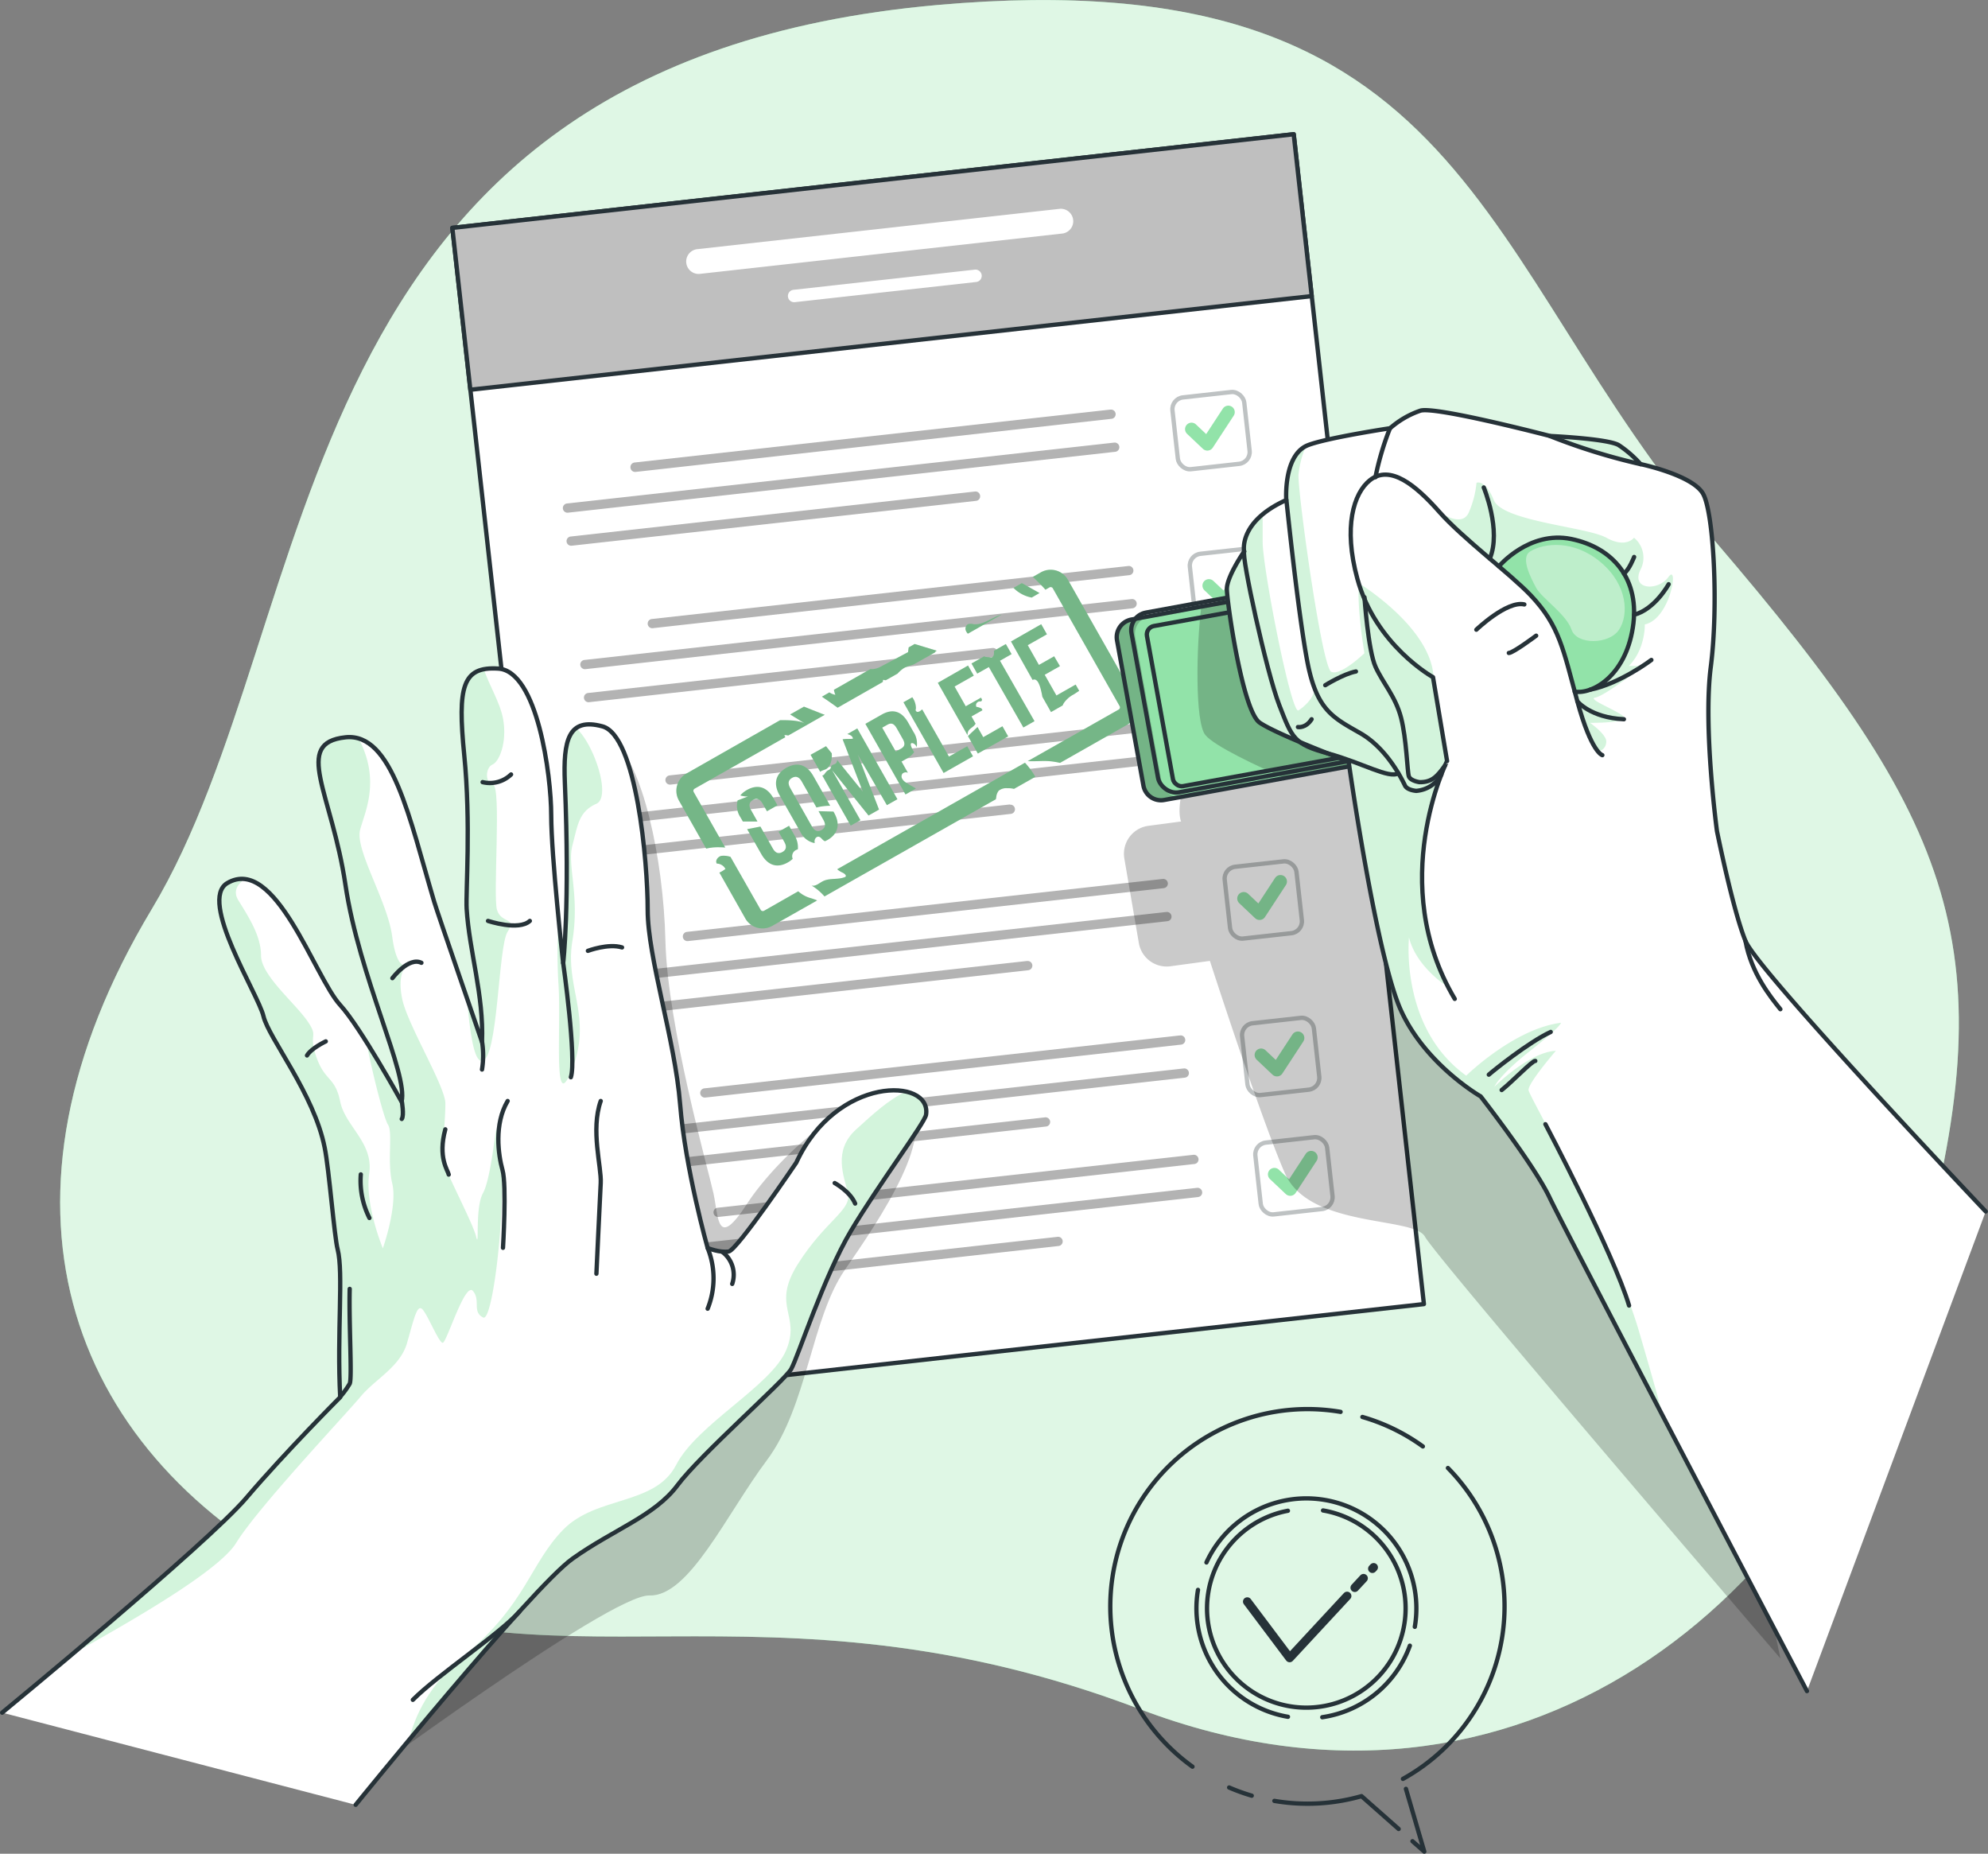 <svg xmlns="http://www.w3.org/2000/svg" xmlns:xlink="http://www.w3.org/1999/xlink" viewBox="0 0 460.53 429.34"><rect x="0" y="0" width="460.53" height="429.34" fill="#808080" stroke="none"/><defs><style>.cls-1,.cls-13,.cls-2{fill:#92e3a9;}.cls-1,.cls-14,.cls-17,.cls-4,.cls-5,.cls-8{stroke:#263238;}.cls-1,.cls-14,.cls-17,.cls-4,.cls-5,.cls-8,.cls-9{stroke-linecap:round;stroke-linejoin:round;}.cls-16,.cls-3,.cls-4,.cls-6{fill:#fff;}.cls-3{opacity:0.7;}.cls-5{fill:#bfbfbf;}.cls-12,.cls-7,.cls-8{opacity:0.3;}.cls-10,.cls-14,.cls-17,.cls-8,.cls-9{fill:none;}.cls-9{stroke:#92e3a9;stroke-width:3px;}.cls-11{opacity:0.2;}.cls-12{fill-opacity:0.7;}.cls-13,.cls-16{opacity:0.4;}.cls-15{clip-path:url(#clip-path);}.cls-17{stroke-width:2px;}</style><clipPath id="clip-path"><path class="cls-1" d="M334.15,173.56l-15.31,2.78-21.28,3.87-27.87,5.07a4.13,4.13,0,0,1-4.81-3.33l-6.12-33.65a4.15,4.15,0,0,1,3.33-4.81l16.21-3,23.58-4.28,24.67-4.49a4.13,4.13,0,0,1,4.81,3.33l6.12,33.65A4.13,4.13,0,0,1,334.15,173.56Z"/></clipPath></defs><g id="Layer_2" data-name="Layer 2"><g id="Background_Simple" data-name="Background Simple"><path class="cls-2" d="M217.13,1.16c124-11,124.24,58.93,180.13,124.13S465.11,220,444,295.2,352,429.26,264.15,395.88s-138.14-1.32-193.54-31S-5.36,278,35.19,210.51,64.19,14.78,217.13,1.16Z"/><path class="cls-3" d="M217.13,1.16c124-11,124.24,58.93,180.13,124.13S465.11,220,444,295.2,352,429.26,264.15,395.88s-138.14-1.32-193.54-31S-5.36,278,35.19,210.51,64.19,14.78,217.13,1.16Z"/></g><g id="Document"><rect class="cls-4" x="119.26" y="41.11" width="196.11" height="272.62" transform="translate(-18.28 25.11) rotate(-6.35)"/><rect class="cls-5" x="106.27" y="41.83" width="196.11" height="37.72" transform="translate(-5.46 22.96) rotate(-6.35)"/><path class="cls-6" d="M245.55,48.36l-84.14,9.36a2.88,2.88,0,0,0,.64,5.72l84.13-9.36a2.88,2.88,0,0,0-.63-5.72Z"/><path class="cls-6" d="M225.82,62.45l-42.07,4.68a1.44,1.44,0,0,0,.32,2.86l42.07-4.68a1.43,1.43,0,0,0,1.27-1.59A1.45,1.45,0,0,0,225.82,62.45Z"/><path class="cls-7" d="M257.26,94.86,147,107.12a1.07,1.07,0,0,0-.95,1.18,1.08,1.08,0,0,0,1.18,1L257.49,97a1.07,1.07,0,1,0-.23-2.13Z"/><path class="cls-7" d="M258.11,102.51l-126.77,14.1a1.07,1.07,0,0,0,.24,2.13l126.77-14.1a1.07,1.07,0,0,0-.24-2.13Z"/><path class="cls-7" d="M225.87,113.84,132.2,124.26a1.07,1.07,0,0,0,.23,2.13L226.11,116a1.05,1.05,0,0,0,.94-1.18A1.07,1.07,0,0,0,225.87,113.84Z"/><rect class="cls-8" x="272.18" y="91.38" width="16.73" height="16.73" rx="2.74" transform="translate(-9.31 31.63) rotate(-6.35)"/><polyline class="cls-9" points="276.02 99.39 279.69 102.86 284.54 95.45"/><path class="cls-7" d="M261.29,131.1,151.07,143.36a1.07,1.07,0,1,0,.24,2.12l110.22-12.26a1.07,1.07,0,1,0-.24-2.12Z"/><path class="cls-7" d="M262.14,138.75l-126.76,14.1a1.06,1.06,0,0,0-.95,1.18,1.08,1.08,0,0,0,1.18.95l126.77-14.1a1.08,1.08,0,0,0,.94-1.19A1.06,1.06,0,0,0,262.14,138.75Z"/><path class="cls-7" d="M229.9,150.08,136.23,160.5a1.07,1.07,0,0,0,.23,2.13l93.68-10.42a1.07,1.07,0,0,0-.24-2.13Z"/><rect class="cls-8" x="276.21" y="127.61" width="16.73" height="16.73" rx="2.74" transform="translate(-13.29 32.29) rotate(-6.35)"/><polyline class="cls-9" points="280.05 135.63 283.72 139.09 288.57 131.68"/><path class="cls-7" d="M265.32,167.33,155.1,179.59a1.07,1.07,0,1,0,.24,2.13l110.22-12.26a1.07,1.07,0,0,0-.24-2.13Z"/><path class="cls-7" d="M266.17,175l-126.76,14.1a1.07,1.07,0,1,0,.23,2.12l126.77-14.1a1.07,1.07,0,1,0-.24-2.12Z"/><path class="cls-7" d="M233.93,186.32l-93.67,10.42a1.07,1.07,0,0,0-.95,1.18,1.08,1.08,0,0,0,1.18,1l93.68-10.42a1.07,1.07,0,1,0-.24-2.13Z"/><rect class="cls-8" x="280.24" y="163.85" width="16.73" height="16.73" rx="2.74" transform="translate(-17.27 32.96) rotate(-6.35)"/><polyline class="cls-9" points="284.08 171.86 287.75 175.33 292.6 167.92"/><path class="cls-7" d="M269.35,203.57,159.13,215.83a1.07,1.07,0,1,0,.24,2.13L269.59,205.7a1.07,1.07,0,0,0-.24-2.13Z"/><path class="cls-7" d="M270.2,211.22l-126.76,14.1a1.08,1.08,0,0,0-.95,1.19,1.07,1.07,0,0,0,1.18.94l126.77-14.1a1.05,1.05,0,0,0,.94-1.18A1.07,1.07,0,0,0,270.2,211.22Z"/><path class="cls-7" d="M238,222.56,144.29,233a1.07,1.07,0,1,0,.23,2.12l93.68-10.41a1.07,1.07,0,1,0-.24-2.13Z"/><rect class="cls-8" x="284.27" y="200.09" width="16.73" height="16.73" rx="2.74" transform="translate(-21.25 33.63) rotate(-6.35)"/><polyline class="cls-9" points="288.11 208.1 291.78 211.57 296.63 204.16"/><path class="cls-7" d="M273.38,239.81,163.16,252.07a1.07,1.07,0,0,0,.24,2.13l110.22-12.26a1.07,1.07,0,0,0-.24-2.13Z"/><path class="cls-7" d="M274.23,247.46l-126.76,14.1a1.08,1.08,0,0,0-.95,1.19,1.07,1.07,0,0,0,1.18.94l126.77-14.1a1.05,1.05,0,0,0,.94-1.18A1.07,1.07,0,0,0,274.23,247.46Z"/><path class="cls-7" d="M242,258.8l-93.67,10.41a1.07,1.07,0,1,0,.24,2.13l93.67-10.42a1.07,1.07,0,1,0-.24-2.12Z"/><rect class="cls-8" x="288.3" y="236.33" width="16.73" height="16.73" rx="2.74" transform="translate(-25.23 34.3) rotate(-6.35)"/><polyline class="cls-9" points="292.14 244.34 295.81 247.81 300.66 240.4"/><path class="cls-7" d="M276.46,267.46,166.24,279.72a1.07,1.07,0,1,0,.23,2.13l110.22-12.26a1.07,1.07,0,0,0,.95-1.18A1.08,1.08,0,0,0,276.46,267.46Z"/><path class="cls-7" d="M277.31,275.11l-126.77,14.1a1.08,1.08,0,0,0-.94,1.19,1.06,1.06,0,0,0,1.18.94l126.76-14.1a1.06,1.06,0,0,0,.95-1.18A1.08,1.08,0,0,0,277.31,275.11Z"/><path class="cls-7" d="M245.07,286.45l-93.68,10.42a1.07,1.07,0,0,0,.24,2.12l93.68-10.42a1.07,1.07,0,0,0-.24-2.12Z"/><rect class="cls-8" x="291.37" y="263.98" width="16.73" height="16.73" rx="2.74" transform="translate(-28.27 34.8) rotate(-6.35)"/><polyline class="cls-9" points="295.22 271.99 298.89 275.46 303.74 268.05"/></g><g id="Stamp"><path class="cls-10" d="M207.73,168.67c-.67-1.17-1.32-1.29-2.14-.83l-1.22.69,3.15,5.55,1.21-.69c.82-.47,1.06-1.09.39-2.26Z"/><path class="cls-2" d="M184.82,196.71a5.25,5.25,0,0,0-.79-3.27l-1.24-2.18-2.43,1.38,1.32,2.34c.67,1.17.39,1.89-.43,2.35s-1.57.34-2.23-.83l-2.87-5.06-3.07.6,3.27,5.75c1.49,2.62,3.65,3.38,6.17,1.94a5.42,5.42,0,0,0,1.11-.82,1.6,1.6,0,0,1,.53-1.9A2.07,2.07,0,0,1,184.82,196.71Z"/><path class="cls-2" d="M171.52,189.27l.57,1,3.38,0L174,187.65c-.67-1.17-.4-1.91.42-2.38s1.58-.31,2.25.86l1,1.76,2.44-1.38-.91-1.59c-1.48-2.63-3.64-3.38-6.17-1.95a5.58,5.58,0,0,0-1.53,1.25,5.3,5.3,0,0,0,1.78.25l-2.4.9A4.77,4.77,0,0,0,171.52,189.27Z"/><path class="cls-2" d="M190.2,178.61a6.85,6.85,0,0,1,1-.4c1.29-.57,1.59-2.43,1.48-3.74l-1.33-1.65-3.58,2,2.24,3.94A.77.77,0,0,1,190.2,178.61Z"/><path class="cls-2" d="M205.45,186.48l2.44-1.38-9.3-16.39-2.3,1.31c.74.18,1.27.52,1.29,1.07-.72.1-1.61,0-2.38.14l4.68,12.13,0,0L193.92,176a1,1,0,0,1-.36.87c-.27.19-.66.19-.88.43s-.17.55-.35.78-.46.28-.69.44a4.73,4.73,0,0,0-.7.84,1.09,1.09,0,0,1-.45.27l6.58,11.59,2.25-1.27-6.57-11.59,0,0,8.45,10.52,2.43-1.38-4.93-12.73,0,0Z"/><path class="cls-2" d="M211.61,172.18a1.5,1.5,0,0,1,.74.88,4.86,4.86,0,0,0-.75-3.56l-1.21-2.13c-1.48-2.62-3.56-3.33-6.13-1.87l-3.79,2.15L209.76,184l2.42-1.37c-.78-.5-1.65-.91-2.4-1.45a2.31,2.31,0,0,1-.82-.88,1.06,1.06,0,0,1,.12-1.15,1.17,1.17,0,0,1,1.24-.17l-1.48-2.6,1.22-.69a5.16,5.16,0,0,0,1.71-1.48C211.27,173.44,210.37,171.72,211.61,172.18Zm-2.88,1.21-1.21.69-3.15-5.55,1.22-.69c.82-.46,1.47-.34,2.14.83l1.39,2.46C209.79,172.3,209.55,172.92,208.73,173.39Z"/><path class="cls-2" d="M225.4,175.17l-1.33-2.34-4.24,2.4-6.2-10.93-.27.22a1.53,1.53,0,0,1-.65.35.51.51,0,0,1-.59-.32,1.24,1.24,0,0,1,.06-.47,4.44,4.44,0,0,0-.84-2.59l-2.05,1.16,9.3,16.38Z"/><path class="cls-2" d="M224.24,169.48c.28-.73,1.14-1,1.63-1.67a1.37,1.37,0,0,0,.13-.2l-.95-1.68,2.53-1.43a1,1,0,0,0-.25-.43,3.86,3.86,0,0,0-1.15-.36.88.88,0,0,1,.68-1.25c.17,0,.36,0,.49-.08a.52.52,0,0,0,.13-.39l-.23-.41-3.53,2L221.13,159l4.45-2.52-1.33-2.34-7,4,6.88,12.13A2.62,2.62,0,0,1,224.24,169.48Z"/><path class="cls-2" d="M233.55,170.55l-1.33-2.34-4.45,2.52-1.33-2.35-1.64,1.55c-.19.18-.39.36-.57.55l2.29,4.05Z"/><path class="cls-2" d="M230.24,151.52c-.05.35-.25.73-.6.77a1.74,1.74,0,0,1-.5-.08,4.56,4.56,0,0,1-.92-.09A.78.78,0,0,1,228,152l-2.95,1.67,1.33,2.34,2.69-1.52,8,14,2.58-1.46-8-14,2.69-1.53-1.33-2.34-2.75,1.56C230.25,151,230.27,151.26,230.24,151.52Z"/><path class="cls-2" d="M241.47,161.38l2,3.54,2.7-1.54a4.59,4.59,0,0,1,.24-.5,6.3,6.3,0,0,1,2.34-2.06L250,160l-.82-1.45-4.45,2.53-2.72-4.8,3.53-2L244.2,152l-3.53,2-2.59-4.57,4.45-2.52-1.33-2.34-7,4,5,8.91C240.46,156.84,241.08,159.18,241.47,161.38Z"/><path class="cls-2" d="M189.68,193.79c.42.08.67.49,1,.78a2,2,0,0,0,.41.26,4.67,4.67,0,0,0,.56-.26c2.53-1.43,3.06-3.72,1.57-6.34l-.14-.26-3.46-.1,1.12,2c.66,1.17.4,1.9-.42,2.37s-1.58.31-2.25-.86l-5-8.85c-.66-1.17-.4-1.91.42-2.37s1.59-.31,2.25.86l3.4,6a13.13,13.13,0,0,1,3.18-.4l-3.91-6.89c-1.49-2.62-3.72-3.34-6.25-1.9s-3.06,3.71-1.57,6.34l4.83,8.52a4.61,4.61,0,0,0,3.29,2.57c0-.06,0-.12,0-.18C188.58,194.43,189.06,193.68,189.68,193.79Z"/><path class="cls-2" d="M224.21,146.77l7.85-4.45c-2.26.62-4.23,2.5-6.56,2.24a2.37,2.37,0,0,0-1.27,0,1.24,1.24,0,0,0-.43,1.63A2.24,2.24,0,0,0,224.21,146.77Z"/><path class="cls-2" d="M204.52,157.94a.84.84,0,0,1,.1-.51,1.56,1.56,0,0,0,.6.11l2.71-1.53a7.49,7.49,0,0,1,1.44-1.26,7.1,7.1,0,0,1,1.62-.64l.6-.18,5-2.82a.94.94,0,0,1,.21-.28.71.71,0,0,1,.25-.11l-5.17-1.57-1.38.79-.15,1.1-6,3.18a5.3,5.3,0,0,1-1.92.73,4.07,4.07,0,0,1-.78,0l-8.47,4.81a5.24,5.24,0,0,0,.34,1.17,3.69,3.69,0,0,1-1.39-.57l-1.74,1q1.84,1.23,3.65,2.55Z"/><path class="cls-2" d="M240.81,137.35l-4.09-2.3-1.94,1.11A8,8,0,0,0,239,138.4Z"/><path class="cls-2" d="M262.87,161.57l-15.48-27.29a4.6,4.6,0,0,0-6.26-1.73l-1.86,1.06.71.69c.75.73,1.5,1.48,2.2,2.28l.93-.53a.57.57,0,0,1,.78.21l15.48,27.29a.57.57,0,0,1-.21.78l-21.08,11.95c1.82.11,3.67-.15,5.48.06a18.71,18.71,0,0,1,2,.35l15.62-8.87A4.59,4.59,0,0,0,262.87,161.57Z"/><path class="cls-2" d="M168,196.3l-7.3-12.86a.57.57,0,0,1,.22-.78l21-11.92c-.07-.16-.16-.32-.23-.48a2.68,2.68,0,0,1,.89.1l8.48-4.81-.82-.3-4-1.59-3.2,1.81,3.47,2.13c-1.2-.73-3.68-.83-5.8-.8L159,179.16a4.6,4.6,0,0,0-1.72,6.26l6.31,11.13c.3-.07.59-.14.89-.19a13,13,0,0,1,2.42-.12A9.17,9.17,0,0,1,168,196.3Z"/><path class="cls-2" d="M193.94,201.32a4.63,4.63,0,0,0,1.2.77c.46.19,1.05.68.7,1-1.62.73-3.61.19-5.21,1-.86.43-1.7,1.26-2.63,1a12.47,12.47,0,0,1,3,2.53l39.71-22.52c0-.17.06-.33.08-.49a2.75,2.75,0,0,1,.57-1.48,2.8,2.8,0,0,1,2-.57,5.31,5.31,0,0,1,1.54.15l4.94-2.8a18.14,18.14,0,0,0-2.4-3.26Z"/><path class="cls-2" d="M187.52,207.93a7.14,7.14,0,0,1-2.6-1.5L177,210.94a.57.57,0,0,1-.78-.21l-7-12.28a5,5,0,0,0-2.1-.23c-.8.16-1.51,1.1-1.07,1.79a2.31,2.31,0,0,1,2,1.24,6.71,6.71,0,0,1-1.4.85l6,10.61a4.59,4.59,0,0,0,6.25,1.73l10.39-5.89-.13-.07A16.06,16.06,0,0,0,187.52,207.93Z"/><g class="cls-11"><path d="M184.82,196.71a5.25,5.25,0,0,0-.79-3.27l-1.24-2.18-2.43,1.38,1.32,2.34c.67,1.17.39,1.89-.43,2.35s-1.57.34-2.23-.83l-2.87-5.06-3.07.6,3.27,5.75c1.49,2.62,3.65,3.38,6.17,1.94a5.42,5.42,0,0,0,1.11-.82,1.6,1.6,0,0,1,.53-1.9A2.07,2.07,0,0,1,184.82,196.71Z"/><path d="M171.52,189.27l.57,1,3.38,0L174,187.65c-.67-1.17-.4-1.91.42-2.38s1.58-.31,2.25.86l1,1.76,2.44-1.38-.91-1.59c-1.48-2.63-3.64-3.38-6.17-1.95a5.58,5.58,0,0,0-1.53,1.25,5.3,5.3,0,0,0,1.78.25l-2.4.9A4.77,4.77,0,0,0,171.52,189.27Z"/><path d="M190.2,178.61a6.85,6.85,0,0,1,1-.4c1.29-.57,1.59-2.43,1.48-3.74l-1.33-1.65-3.58,2,2.24,3.94A.77.77,0,0,1,190.2,178.61Z"/><path d="M205.45,186.48l2.44-1.38-9.3-16.39-2.3,1.31c.74.18,1.27.52,1.29,1.07-.72.1-1.61,0-2.38.14l4.68,12.13,0,0L193.92,176a1,1,0,0,1-.36.87c-.27.19-.66.19-.88.43s-.17.55-.35.78-.46.28-.69.44a4.73,4.73,0,0,0-.7.84,1.09,1.09,0,0,1-.45.27l6.58,11.59,2.25-1.27-6.57-11.59,0,0,8.45,10.52,2.43-1.38-4.93-12.73,0,0Z"/><path d="M211.61,172.18a1.5,1.5,0,0,1,.74.88,4.86,4.86,0,0,0-.75-3.56l-1.21-2.13c-1.48-2.62-3.56-3.33-6.13-1.87l-3.79,2.15L209.76,184l2.42-1.37c-.78-.5-1.65-.91-2.4-1.45a2.31,2.31,0,0,1-.82-.88,1.06,1.06,0,0,1,.12-1.15,1.17,1.17,0,0,1,1.24-.17l-1.48-2.6,1.22-.69a5.16,5.16,0,0,0,1.71-1.48C211.27,173.44,210.37,171.72,211.61,172.18Zm-2.88,1.21-1.21.69-3.15-5.55,1.22-.69c.82-.46,1.47-.34,2.14.83l1.39,2.46C209.79,172.3,209.55,172.92,208.73,173.39Z"/><path d="M225.4,175.17l-1.33-2.34-4.24,2.4-6.2-10.93-.27.22a1.53,1.53,0,0,1-.65.35.51.51,0,0,1-.59-.32,1.24,1.24,0,0,1,.06-.47,4.44,4.44,0,0,0-.84-2.59l-2.05,1.16,9.3,16.38Z"/><path d="M224.24,169.48c.28-.73,1.14-1,1.63-1.67a1.37,1.37,0,0,0,.13-.2l-.95-1.68,2.53-1.43a1,1,0,0,0-.25-.43,3.86,3.86,0,0,0-1.15-.36.88.88,0,0,1,.68-1.25c.17,0,.36,0,.49-.08a.52.52,0,0,0,.13-.39l-.23-.41-3.53,2L221.13,159l4.45-2.52-1.33-2.34-7,4,6.88,12.13A2.62,2.62,0,0,1,224.24,169.48Z"/><path d="M233.55,170.55l-1.33-2.34-4.45,2.52-1.33-2.35-1.64,1.55c-.19.18-.39.36-.57.55l2.29,4.05Z"/><path d="M230.24,151.52c-.05.35-.25.73-.6.77a1.74,1.74,0,0,1-.5-.08,4.56,4.56,0,0,1-.92-.09A.78.78,0,0,1,228,152l-2.95,1.67,1.33,2.34,2.69-1.52,8,14,2.58-1.46-8-14,2.69-1.53-1.33-2.34-2.75,1.56C230.25,151,230.27,151.26,230.24,151.52Z"/><path d="M241.47,161.38l2,3.54,2.7-1.54a4.59,4.59,0,0,1,.24-.5,6.3,6.3,0,0,1,2.34-2.06L250,160l-.82-1.45-4.45,2.53-2.72-4.8,3.53-2L244.2,152l-3.53,2-2.59-4.57,4.45-2.52-1.33-2.34-7,4,5,8.91C240.46,156.84,241.08,159.18,241.47,161.38Z"/><path d="M189.68,193.79c.42.08.67.49,1,.78a2,2,0,0,0,.41.26,4.67,4.67,0,0,0,.56-.26c2.53-1.43,3.06-3.72,1.57-6.34l-.14-.26-3.46-.1,1.12,2c.66,1.17.4,1.9-.42,2.37s-1.58.31-2.25-.86l-5-8.85c-.66-1.17-.4-1.91.42-2.37s1.59-.31,2.25.86l3.4,6a13.13,13.13,0,0,1,3.18-.4l-3.91-6.89c-1.49-2.62-3.72-3.34-6.25-1.9s-3.06,3.71-1.57,6.34l4.83,8.52a4.61,4.61,0,0,0,3.29,2.57c0-.06,0-.12,0-.18C188.58,194.43,189.06,193.68,189.68,193.79Z"/><path d="M224.21,146.77l7.85-4.45c-2.26.62-4.23,2.5-6.56,2.24a2.37,2.37,0,0,0-1.27,0,1.24,1.24,0,0,0-.43,1.63A2.24,2.24,0,0,0,224.21,146.77Z"/><path d="M204.52,157.94a.84.84,0,0,1,.1-.51,1.56,1.56,0,0,0,.6.11l2.71-1.53a7.49,7.49,0,0,1,1.44-1.26,7.1,7.1,0,0,1,1.62-.64l.6-.18,5-2.82a.94.94,0,0,1,.21-.28.71.71,0,0,1,.25-.11l-5.17-1.57-1.38.79-.15,1.1-6,3.18a5.3,5.3,0,0,1-1.92.73,4.07,4.07,0,0,1-.78,0l-8.47,4.81a5.24,5.24,0,0,0,.34,1.17,3.69,3.69,0,0,1-1.39-.57l-1.74,1q1.84,1.23,3.65,2.55Z"/><path d="M240.81,137.35l-4.09-2.3-1.94,1.11A8,8,0,0,0,239,138.4Z"/><path d="M262.87,161.57l-15.48-27.29a4.6,4.6,0,0,0-6.26-1.73l-1.86,1.06.71.69c.75.73,1.5,1.48,2.2,2.28l.93-.53a.57.57,0,0,1,.78.21l15.48,27.29a.57.57,0,0,1-.21.78l-21.08,11.95c1.82.11,3.67-.15,5.48.06a18.71,18.71,0,0,1,2,.35l15.62-8.87A4.59,4.59,0,0,0,262.87,161.57Z"/><path d="M168,196.3l-7.3-12.86a.57.57,0,0,1,.22-.78l21-11.92c-.07-.16-.16-.32-.23-.48a2.68,2.68,0,0,1,.89.1l8.48-4.81-.82-.3-4-1.59-3.2,1.81,3.47,2.13c-1.2-.73-3.68-.83-5.8-.8L159,179.16a4.6,4.6,0,0,0-1.72,6.26l6.31,11.13c.3-.07.59-.14.89-.19a13,13,0,0,1,2.42-.12A9.17,9.17,0,0,1,168,196.3Z"/><path d="M193.94,201.32a4.63,4.63,0,0,0,1.2.77c.46.19,1.05.68.7,1-1.62.73-3.61.19-5.21,1-.86.43-1.7,1.26-2.63,1a12.47,12.47,0,0,1,3,2.53l39.71-22.52c0-.17.06-.33.08-.49a2.75,2.75,0,0,1,.57-1.48,2.8,2.8,0,0,1,2-.57,5.31,5.31,0,0,1,1.54.15l4.94-2.8a18.14,18.14,0,0,0-2.4-3.26Z"/><path d="M187.52,207.93a7.14,7.14,0,0,1-2.6-1.5L177,210.94a.57.57,0,0,1-.78-.21l-7-12.28a5,5,0,0,0-2.1-.23c-.8.16-1.51,1.1-1.07,1.79a2.31,2.31,0,0,1,2,1.24,6.71,6.71,0,0,1-1.4.85l6,10.61a4.59,4.59,0,0,0,6.25,1.73l10.39-5.89-.13-.07A16.06,16.06,0,0,0,187.52,207.93Z"/></g></g><g id="Left_hand" data-name="Left hand"><path class="cls-12" d="M142.48,172.22c6.11,4.48,11.2,26,11.67,45.73s9.95,53,11.13,58.44.73,13.32,7.8,2.38,27.8-29.93,36.43-23.63-5.91,27.53-13.78,38.95-8.67,31.53-18.09,44.12-18,31.6-27.2,31.31S80,414.63,80,414.63l1.2-62.15,55-90Z"/><path class="cls-6" d="M214.53,258.2c-.31,1.95-11.08,16.22-17.41,26.9s-12.26,29.27-13.85,32-21,19.78-26.32,26.91-14.82,10.28-24.31,17c-6.1,4.32-25.11,26.61-37.92,42-7.12,8.55-12.33,15-12.33,15L.5,396.66s6.78-5.59,15.7-13.13l.06,0,.09-.07C31,371,51.44,353.44,57.08,346.81c9.09-10.68,21.75-23.34,21.75-23.34-.77-14.83.8-28.88-.59-34.22-.72-2.79-2-18.66-3-23.54-2.43-12.47-13-25.39-14.19-30.48s-15.17-26.82-8.36-30.83a6.27,6.27,0,0,1,4.16-.91c9.2,1.27,16.78,23.49,22,29.15a67.66,67.66,0,0,1,6.06,8.52C89,247.69,93.08,255,93.08,255c1.58-6.33-9.89-28.88-13.06-50.24S67.76,172,80,170.64a7.65,7.65,0,0,1,3,.26c8.63,2.52,12.37,20.45,17.53,37.85.48,1.6,4.41,13.09,7.47,21.95,0,0,0,0,0,0,2,5.8,3.6,10.47,3.6,10.47.39-10.88-3-21-3.56-30.86-.24-4,1-19.78-.56-35.6-1.34-13.35-.73-18.76,4.49-19.81a13,13,0,0,1,3.39-.16c9,.57,12.26,24.62,12.26,34,0,5.45.93,16.09,1.71,24.07.57,5.77,1.06,10.15,1.06,10.15s1.58-13.25.4-41.83c-.27-6.26.14-10.74,2.6-12.55,1.35-1,3.3-1.17,6.1-.41,7.91,2.14,10.48,31.45,10.48,42.53s6.33,30.06,7.52,45,6.37,33.3,6.37,33.3,2.93,1.19,4.9.8,15.63-20.57,15.63-20.57c6.36-13.81,18.74-18,25.48-16.45C213.05,253.53,215,255.45,214.53,258.2Z"/><path class="cls-13" d="M214.53,258.2c-.31,1.95-11.08,16.22-17.41,26.9s-12.26,29.27-13.85,32-21,19.78-26.32,26.91-14.82,10.28-24.31,17c-6.1,4.32-25.11,26.61-37.92,42,1.41-5.58,4.57-12.71,12.83-19.56,14.34-11.91,15.2-21.25,22.91-29.16s21.29-5.54,26.17-15,21.9-18.2,25.46-26.51-3.56-10.07,2.77-20.07,12.47-12.43,11.57-16.35-3.56-9.86,1.93-14.81c3.43-3.08,7.46-6.95,11.58-8.73C213.05,253.53,215,255.45,214.53,258.2Z"/><path class="cls-13" d="M111.93,305.14c-2.63-1.32-.52-3.95-2.37-6.14s-6.07,11.95-7,12-3.76-7.19-4.88-7.91-1.78,2.31-3.37,7.91-7.38,8.38-10.77,12.46S59.71,349.19,54.7,357.36,18.75,381.7,16.35,383.42C31,371,51.44,353.44,57.08,346.81c9.09-10.68,21.75-23.34,21.75-23.34-.77-14.83.8-28.88-.59-34.22-.72-2.79-2-18.66-3-23.54-2.43-12.47-13-25.39-14.19-30.48s-15.17-26.82-8.36-30.83a6.27,6.27,0,0,1,4.16-.91c-1.55,1.1-3.06,2.68-1.65,5,2.51,4.06,5.27,8.33,5.27,12.82s7.65,10.81,10.62,15,.2,2.71,2.18,8.45,4.35,4.54,5.53,10.34,7.78,9.5,6.73,16.73,3.16,17.29,3.16,17.29,3.43-9.75,2.18-15,.2-11.87-1-13.65c-1-1.6-3.74-12.46-5-19.21C89,247.69,93.08,255,93.08,255c1.58-6.33-9.89-28.88-13.06-50.24S67.76,172,80,170.64a7.65,7.65,0,0,1,3,.26c5.23,9.77,1.59,17,.43,21.24-1.27,4.62,6.29,16.48,7.41,24.65,1,7.63,3.06,6.84,3.33,6.7-.23.21-2.18,2.2-1,7.86,1.23,6,10,20.25,10,24.23s-.72,10.53-.72,12.47,7,14.92,7.84,18.32-.33-6.55,1.58-10,2.92-15.49,3.17-14.84C118.33,270,114.57,306.46,111.93,305.14Z"/><path class="cls-13" d="M117.6,215.78c-2.24,3.39-2.18,29.85-6,29.94-1.85,0-2.75-6.65-3.5-15,2,5.8,3.6,10.47,3.6,10.47.39-10.88-3-21-3.56-30.86-.24-4,1-19.78-.56-35.6-1.34-13.35-.73-18.76,4.49-19.81,1.1,3.56,3.8,7.76,4.49,11.66.94,5.38-.9,9.83-2.48,10.5s-1.85,4.14.13,4.65-.05,25.76.92,29S119.85,212.39,117.6,215.78Z"/><path class="cls-13" d="M138.15,186.16c-4.11,1.81-4.33,5.05-5.56,9.7s1.76,11.44,0,22.11,4.66,17.55,0,29.49-2.47-10-3.25-20a123.49,123.49,0,0,1,.06-14.62c.57,5.77,1.06,10.15,1.06,10.15s1.58-13.25.4-41.83c-.27-6.26.14-10.74,2.6-12.55C137.68,172.4,141.65,184.62,138.15,186.16Z"/><path class="cls-14" d="M82.39,418s40.75-50.24,50.24-57,19-9.88,24.31-17,24.75-24.13,26.33-26.9,7.52-21.36,13.85-32,17.09-25,17.4-26.9c1.39-8.71-20.77-9.1-30.06,11.07,0,0-13.65,20.18-15.63,20.57s-4.9-.79-4.9-.79-5.19-18.35-6.38-33.3-7.51-33.95-7.51-45-2.57-40.38-10.49-42.52-9.1,3.27-8.7,13c1.19,28.58-.39,41.84-.39,41.84s-2.77-24.83-2.77-34.22-3.21-33.44-12.27-34c-8.3-.53-9.46,4.14-7.88,20s.33,31.66.56,35.61c.6,9.89,4,20,3.56,30.86,0,0-10.28-29.79-11.07-32.44-5.73-19.31-9.71-39.28-20.57-38.11-12.27,1.31-3.17,12.79,0,34.15s14.63,43.91,13,50.24c0,0-9.49-17.23-14.22-22.39-5.95-6.49-15-34.77-26.13-28.25-6.82,4,7.17,25.74,8.36,30.83s11.75,18,14.19,30.49c1,4.88,2.24,20.75,3,23.54,1.38,5.34-.19,19.39.59,34.22,0,0-12.66,12.66-21.76,23.34S.5,396.66.5,396.66"/><path class="cls-14" d="M163.93,289.05a18.76,18.76,0,0,1,0,14.05"/><path class="cls-14" d="M167.26,289.89a6.64,6.64,0,0,1,2.36,7.47"/><path class="cls-14" d="M130.46,223s3.16,22.35,1.78,26.5"/><path class="cls-14" d="M111.66,241.19a20.64,20.64,0,0,1,0,6.52"/><path class="cls-14" d="M93.07,255s.59,3.36,0,4.16"/><path class="cls-14" d="M193.36,274s3.57,1.94,4.74,4.75"/><path class="cls-14" d="M111.8,181.15a7.09,7.09,0,0,0,6.59-1.78"/><path class="cls-14" d="M113.05,213.29s7.12,2.38,9.69,0"/><path class="cls-14" d="M136.19,220.22s4.75-1.78,7.91-.79"/><path class="cls-14" d="M90.9,226.55s3.75-5,6.72-3.56"/><path class="cls-14" d="M75.47,241.19s-3.37,1.58-4.35,3.26"/><path class="cls-14" d="M78.83,323.47a19.1,19.1,0,0,0,2.18-3c.59-1.18-.2-13.84,0-21.95"/><path class="cls-14" d="M120.33,373.28c-4.67,5.22-19,14.67-24.69,20.41"/><path class="cls-14" d="M139.16,255c-2.37,6.73.2,15.23,0,19s-1,21-1,21"/><path class="cls-14" d="M117.6,255c-3.17,5.34-2.18,12.46-1.19,16s.11,18,.11,18"/><path class="cls-14" d="M83.58,272a19.2,19.2,0,0,0,2,10.09"/><path class="cls-14" d="M103.16,261.56c-1.78,6.53.59,9.49.79,10.48"/></g><g id="Right_hand" data-name="Right hand"><path class="cls-12" d="M263.82,218.42l-3.36-19.56a6.54,6.54,0,0,1,5.61-7.6l7.54-1s-2.51-5.11,5.6-20,47.09-54.45,76.65,12,56.57,201.83,56.57,201.83-79.78-92.89-82.32-97.65-26.83-1.92-32.44-14.68-17.39-49.21-17.39-49.21l-9.13,1.24A6.54,6.54,0,0,1,263.82,218.42Z"/><path class="cls-2" d="M334.15,173.56l-15.31,2.78-21.28,3.87-27.87,5.07a4.13,4.13,0,0,1-4.81-3.33l-6.12-33.65a4.15,4.15,0,0,1,3.33-4.81l16.21-3,23.58-4.28,24.67-4.49a4.13,4.13,0,0,1,4.81,3.33l6.12,33.65A4.13,4.13,0,0,1,334.15,173.56Z"/><g class="cls-15"><path class="cls-12" d="M323.32,151.22l-4.48,25.12-21.28,3.87c-6.16-2.71-16.32-7.43-18.35-10-2.42-3-2.08-20.68-.91-29.72l23.58-4.28C310.19,141.94,323.32,151.22,323.32,151.22Z"/><path class="cls-12" d="M273.92,184.51l-4.23.77a4.13,4.13,0,0,1-4.81-3.33l-6.12-33.65a4.15,4.15,0,0,1,3.33-4.81l4.22-.77a4.14,4.14,0,0,0-3.32,4.81l6.12,33.65A4.13,4.13,0,0,0,273.92,184.51Z"/></g><path class="cls-14" d="M334.15,173.56l-15.31,2.78-21.28,3.87-27.87,5.07a4.13,4.13,0,0,1-4.81-3.33l-6.12-33.65a4.15,4.15,0,0,1,3.33-4.81l16.21-3,23.58-4.28,24.67-4.49a4.13,4.13,0,0,1,4.81,3.33l6.12,33.65A4.13,4.13,0,0,1,334.15,173.56Z"/><rect class="cls-14" x="265.45" y="136.52" width="73.79" height="42.47" rx="4.14" transform="matrix(0.98, -0.18, 0.18, 0.98, -23.34, 56.62)"/><rect class="cls-14" x="268.19" y="139.16" width="65.49" height="37.7" rx="2" transform="translate(-23.41 56.38) rotate(-10.3)"/><path class="cls-14" d="M338.38,172.79l-4.2.76a4.13,4.13,0,0,0,3.3-4.8l-6.12-33.65a4.13,4.13,0,0,0-4.81-3.33l4.23-.77a4.15,4.15,0,0,1,4.81,3.33L341.71,168A4.15,4.15,0,0,1,338.38,172.79Z"/><path class="cls-6" d="M460,280.58,418.6,391.66s-17.32-33-33.32-63.54C372.5,303.7,360.56,280.8,359,277.43c-3.61-7.59-15.9-23.49-15.9-23.49s-12.65-7.24-18.44-19.85-12.16-57.72-12.16-57.72-16.63-6.26-20.6-9-7.59-28.06-7.59-30.95,4-8.68,4-8.68-.89-4.24,4.19-8.52a23.34,23.34,0,0,1,5.47-3.35l.1,0s-.66-9.57,4.32-12.36a5.6,5.6,0,0,1,.74-.35c4.44-1.71,19-3.92,19-3.92a20.76,20.76,0,0,1,7.05-4.07c2.58-.71,16.74,2.58,24.65,4.53,3.18.78,5.35,1.34,5.35,1.34s13.38.61,15.91,2.12a25.21,25.21,0,0,1,4.8,4.09h0l.25.29S392,110,394.51,114.33s3.61,26.05,1.81,40.14,1.43,38,1.43,38,3.73,18.47,6.62,25.48S460,280.58,460,280.58Z"/><path class="cls-13" d="M385.28,328.12C372.5,303.7,360.56,280.8,359,277.43c-3.61-7.59-15.9-23.49-15.9-23.49s-12.65-7.24-18.44-19.85-12.16-57.72-12.16-57.72-16.63-6.26-20.6-9-7.59-28.06-7.59-30.95,4-8.68,4-8.68-.89-4.24,4.19-8.52c0,1.14,0,3.06,0,6.08-.12,5.73,6.63,40.28,8.3,39.23s4.25-3.58,3.57-5.81c0,0-3.27-13.41-6.36-42.85l.1,0s-.66-9.57,4.32-12.36a23,23,0,0,0-1.63,6.49c-.11,4.66,5.43,44.59,7.6,45.6s7.67-4.31,7.67-4.31-1.88-11.33-1.21-16.16c0,0,16.73,10.2,17.23,21.78,0,1.27,3.26,19.42,3.26,19.42s-14.39,27.4.3,52.4c0,0-7.47-4.48-9.25-11.6,0,0-2.17,20.94,13.26,32,0,0,11.07-10.87,21.95-12.25,0,0,.2.72-7.12,6.49s-8.31,8.34-8.31,8.34,7.92-8,14.25-8.34c0,0-6.53,7.55-6.33,9.13s18.67,33.16,25.39,55.19C382.19,316.89,384.06,323.53,385.28,328.12Z"/><path class="cls-13" d="M333.41,118.54s5.33,3.95,6.91,0a22.8,22.8,0,0,0,1.72-6.72s2-.94,4,4,21.5,6.19,26.08,8.72,6.41,0,6.41,0A6,6,0,0,1,380,132c-2.21,4.6,4.08,5,6.51,1.63s.55,9.67-5.48,11c0,0,.18,5.7-3.7,9.61h3.29s-8.76,6.94-11.1,7.33,8.68,4.27,6.63,5.09-7.82.75-7.82.75,3.74,2.59,3.77,4.3-1.77,3-2.58,1.57-7.27-21.91-10.48-29.48S342.52,130.2,333.41,118.54Z"/><path class="cls-13" d="M379.79,107.18c-11.22-3.07-26.27-7.44-26.27-7.44l.21-.11c3.18.78,5.35,1.34,5.35,1.34s13.38.61,15.91,2.12A25.21,25.21,0,0,1,379.79,107.18Z"/><path class="cls-2" d="M364,124.83c-9.76-2-16.74,6.34-16.74,6.34s9.71,8.77,11.86,12.55,5.71,16.47,5.71,16.47c4.09.66,11.64-3.55,13.45-14.75S373.72,126.82,364,124.83Z"/><path class="cls-14" d="M418.59,391.66S362.56,285,359,277.43,343,253.93,343,253.93s-12.65-7.23-18.43-19.84-12.16-57.73-12.16-57.73-16.63-6.25-20.61-9-7.59-28.06-7.59-30.95,4-8.68,4-8.68-1.45-6.85,9.76-11.92c0,0-.73-10.49,5.06-12.72,4.44-1.71,19-3.91,19-3.91a20.77,20.77,0,0,1,7.05-4.08c3.61-1,30,5.88,30,5.88s13.37.61,15.9,2.11a25.88,25.88,0,0,1,5.06,4.4S392,110,394.5,114.32s3.62,26.05,1.81,40.15,1.43,38,1.43,38,3.73,18.46,6.62,25.48S460,280.58,460,280.58"/><path class="cls-14" d="M371.19,174.9s-2.53-.55-5.79-12.48-4.11-17.5-10.84-24.58c-4.78-5-15.72-13.16-21.15-19.3s-11.38-11.06-16.08-7.31c-3.75,3-6.18,10.8-2.89,22.82,4.22,15.44,17.52,22.79,17.52,22.79l3.26,19.42S321.07,204.6,337,231.35"/><path class="cls-14" d="M347.22,131.17s7-8.33,16.74-6.34,16.08,9.4,14.28,20.61-9.36,15.41-13.45,14.75"/><path class="cls-14" d="M322,99.17a65.73,65.73,0,0,0-3.37,11.35"/><path class="cls-14" d="M316.09,138.33s.84,12.35,2.57,16.14,4.63,6.87,5.9,11.75,1.44,12.47,1.8,13.56,2.46,1.37,2.46,1.37c3,.07,4.2-1.49,5.93-3.87"/><path class="cls-14" d="M298,115.8s2.71,26.38,4.88,37.59,6,12.83,12.29,16.45,9.76,11,10.3,12.1,2.61,1.23,2.61,1.23a7.28,7.28,0,0,0,5.83-3.8"/><path class="cls-14" d="M288.23,127.72c-.68,1.05,5.11,27.84,8.13,35.61s3.37,9,11.36,11.2,14,5.86,16.22,4.57"/><path class="cls-14" d="M343.72,112.9s4.15,9.94,1.4,16.48"/><path class="cls-14" d="M359.08,101a142.66,142.66,0,0,0,21,6.51"/><path class="cls-14" d="M386.55,135.31s-3.18,5.82-8,7.07"/><path class="cls-14" d="M378.55,129s-1.15,3-2.36,3.84"/><path class="cls-14" d="M382.55,152.85s-7.23,5.47-14.18,6.89"/><path class="cls-14" d="M365.4,162.42s3,3.8,10.79,4.16"/><path class="cls-14" d="M342,145.84s7.08-6.79,11.12-5.85"/><path class="cls-14" d="M355.86,147.23s-5.35,4-6.33,4"/><path class="cls-14" d="M300.68,168.39s1.78.34,3.16-1.81"/><path class="cls-14" d="M307,158.7s4.29-2.66,7.11-3.18"/><path class="cls-14" d="M344.89,248.9c.88-.79,9.19-7.52,14.34-9.89"/><path class="cls-14" d="M355.66,245.72c-.59-.18-5.3,4.76-7.79,6.74"/><path class="cls-14" d="M358,260.37s15.82,30,19.38,42"/><path class="cls-14" d="M404.36,218c1.35,7.37,5.7,12.8,8.07,15.74"/><path class="cls-16" d="M354.47,127.72c-2.31,1.42.12,6.06,1.39,8.43s7,6.13,8.2,9.69,8.7,3.47,11,0,2-10.37-4.24-15.62S357.73,125.72,354.47,127.72Z"/></g><g id="Speech_bubble" data-name="Speech bubble"><path class="cls-14" d="M310.55,327a45.7,45.7,0,0,0-34.31,82.17"/><path class="cls-14" d="M329.61,335a45.23,45.23,0,0,0-14-6.82"/><path class="cls-14" d="M325,412a45.69,45.69,0,0,0,10.42-72"/><polyline class="cls-14" points="327.21 426.44 329.94 428.84 325.69 414.31"/><path class="cls-14" d="M295.22,417.1A45.66,45.66,0,0,0,315.4,416L324,423.6"/><path class="cls-14" d="M284.74,414a45.76,45.76,0,0,0,5.23,1.89"/><path class="cls-14" d="M306.49,349.83a23,23,0,1,1-8.14.07"/><path class="cls-14" d="M298.36,397.62a25.48,25.48,0,0,1-20.84-29.39"/><path class="cls-14" d="M326.6,381.15a25.51,25.51,0,0,1-20.29,16.57"/><path class="cls-14" d="M279.48,361.87a25.48,25.48,0,0,1,48.27,14.91"/><line class="cls-17" x1="317.92" y1="363.32" x2="318.21" y2="363.01"/><line class="cls-17" x1="313.84" y1="367.72" x2="315.87" y2="365.53"/><polyline class="cls-17" points="288.94 370.94 298.75 383.99 312.06 369.64"/></g></g></svg>